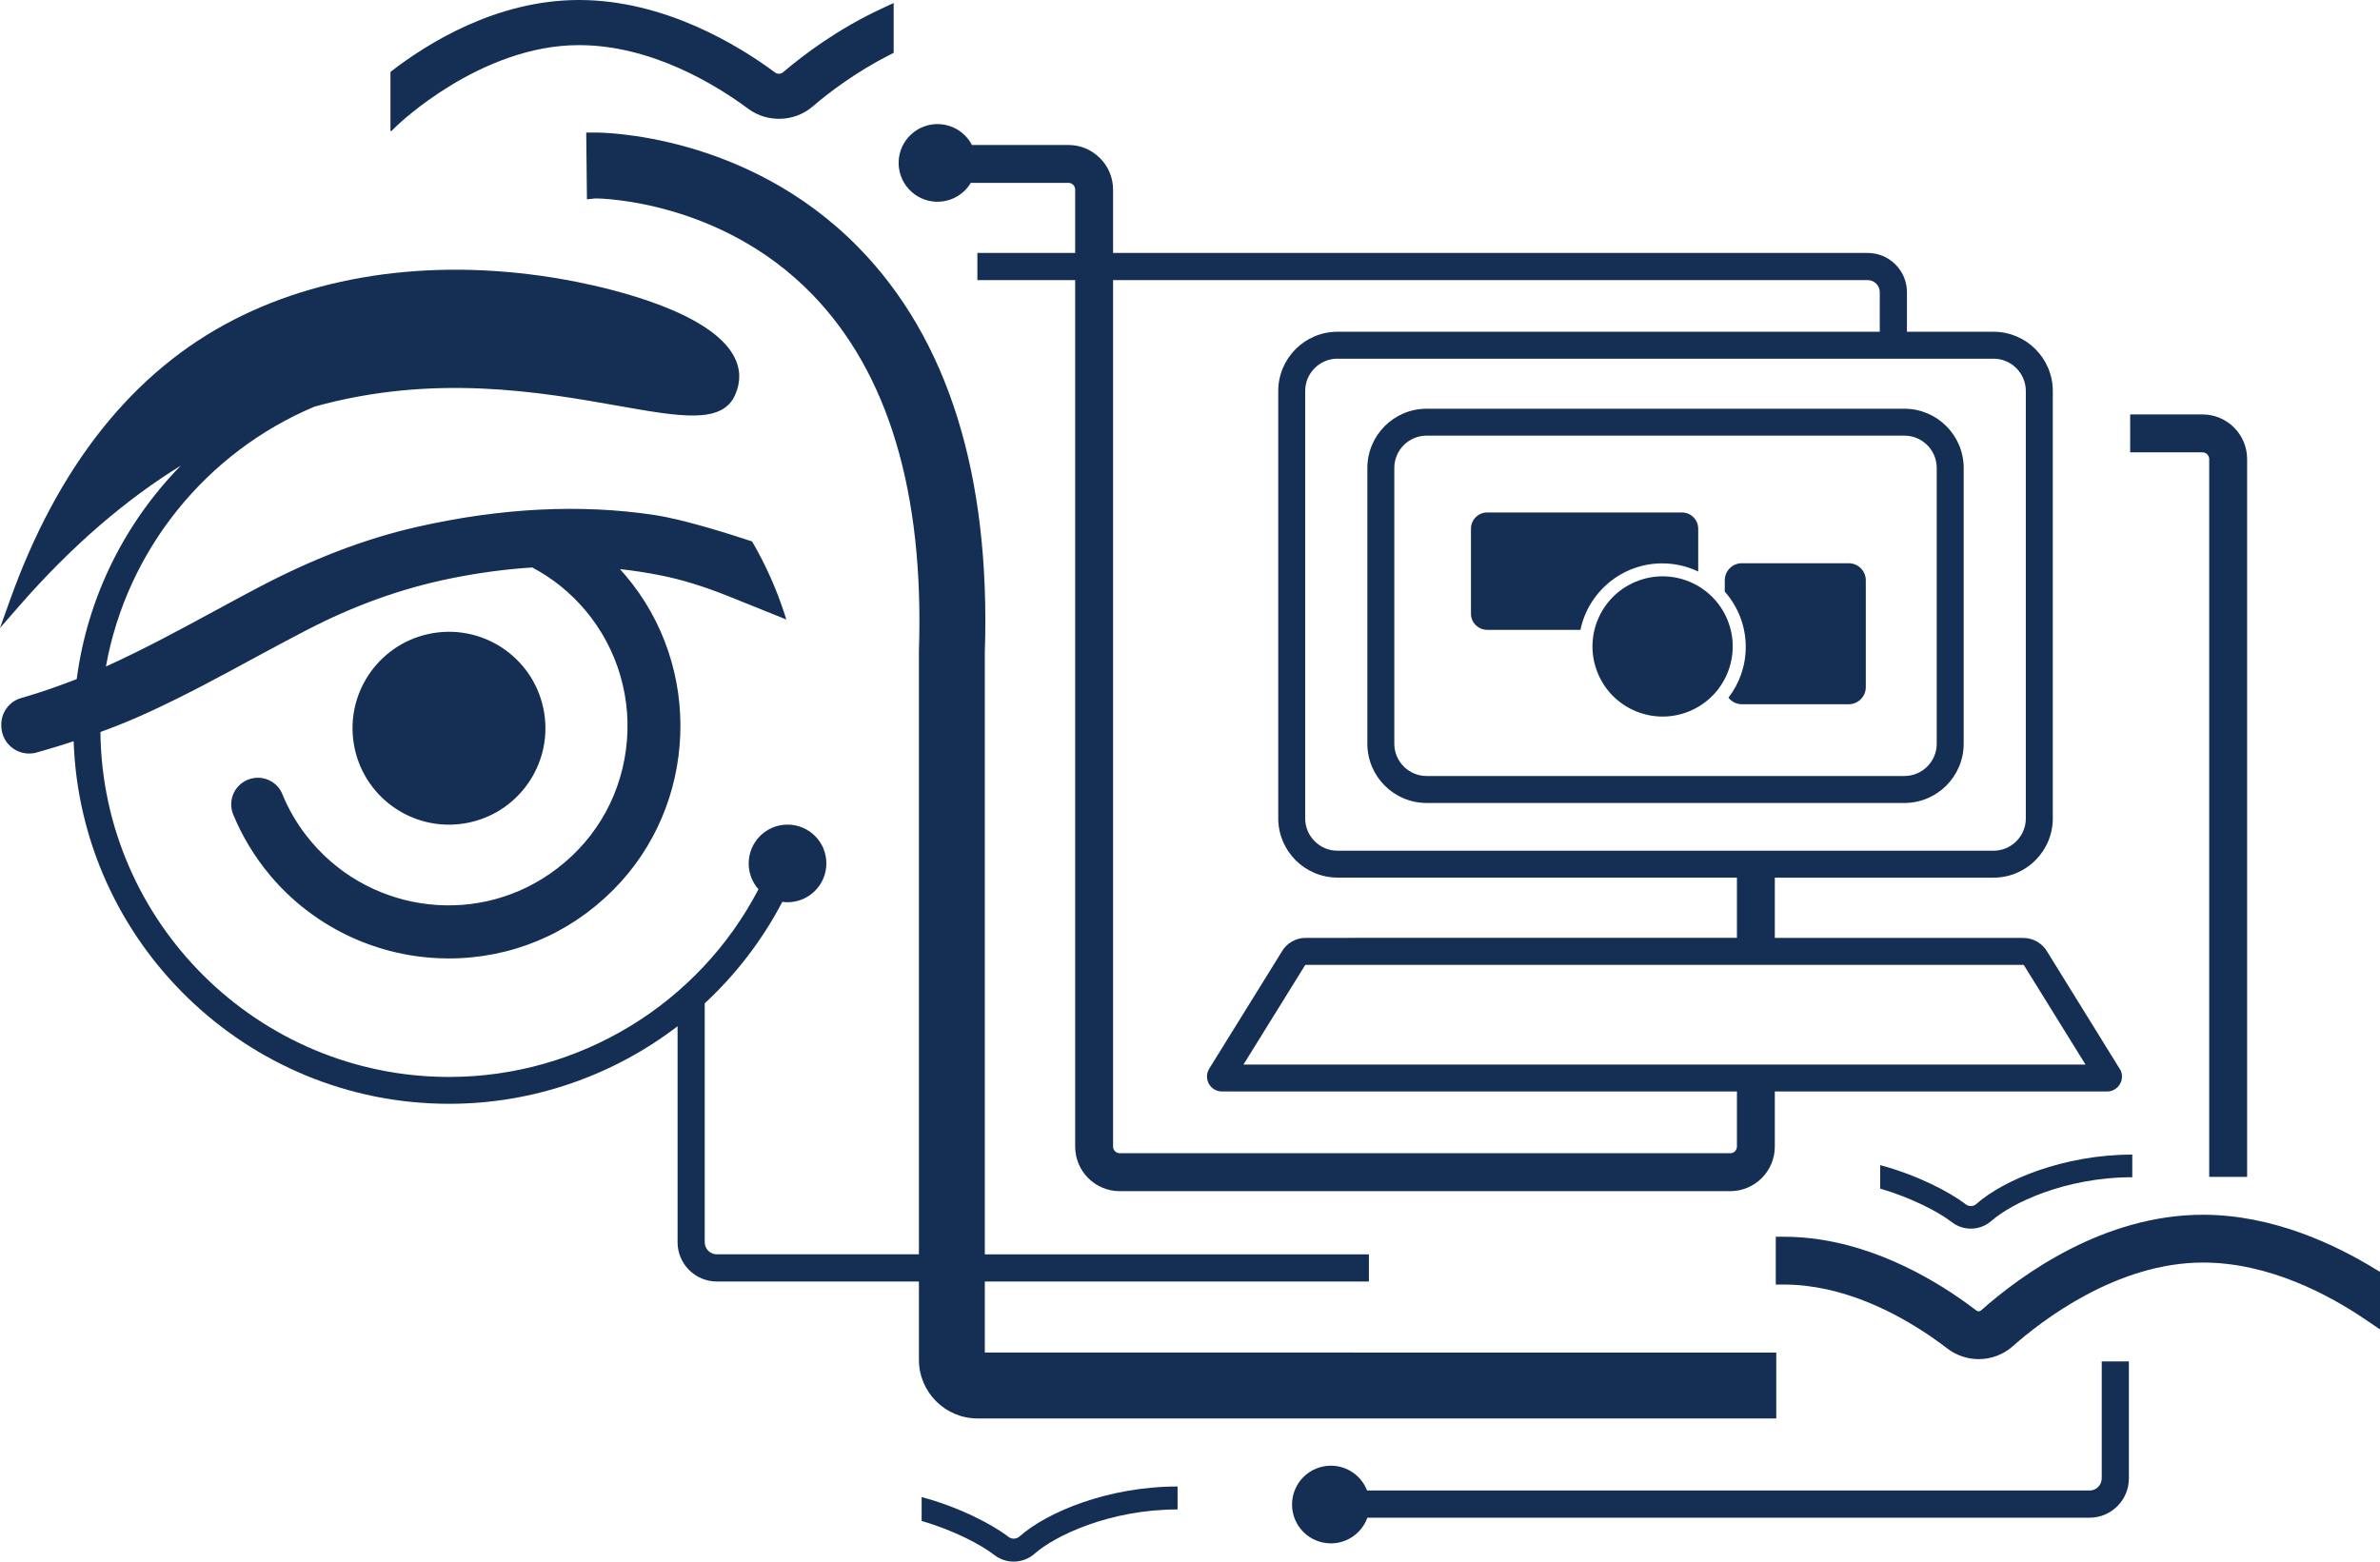 <?xml version="1.0" encoding="utf-8"?>
<!-- Generator: Adobe Illustrator 28.2.0, SVG Export Plug-In . SVG Version: 6.00 Build 0)  -->
<svg version="1.1" id="Vrstva_1" xmlns="http://www.w3.org/2000/svg" xmlns:xlink="http://www.w3.org/1999/xlink" x="0px" y="0px"
	 viewBox="0 0 818 536.8" style="enable-background:new 0 0 818 536.8;" xml:space="preserve">
<style type="text/css">
	.st0{fill:#142E54;}
</style>
<g>
	<path class="st0" d="M816.68,436.42c-13.91-8.59-35.53-18.85-59.52-18.85c-34.08,0-62.42,20.6-76.29,32.89
		c-0.44,0.39-1.11,0.41-1.59,0.04c-2.01-1.55-4.08-3.05-6.15-4.47c-13.88-9.53-35.56-20.9-60.03-20.9h-2.77v16.43h2.77
		c20.26,0,38.77,9.79,50.73,18.01c1.83,1.26,3.65,2.59,5.43,3.94c3.08,2.38,6.93,3.69,10.82,3.69c4.31,0,8.48-1.58,11.72-4.45
		c9.75-8.64,35.65-28.75,65.38-28.75c22.47,0,43.14,10.89,56.48,20.04l4.35,2.96v-19.79L816.68,436.42z"/>
	<path class="st0" d="M675.59,413.96c-5.57-4.28-16.79-10.09-29.37-13.45v8.07c10.7,3.13,19.97,7.94,24.63,11.54
		c1.93,1.49,4.23,2.22,6.53,2.22c2.54,0,5.07-0.9,7.09-2.68c6.8-6.02,25.29-14.99,48.39-14.99v-7.78
		c-23.65,0-44.35,8.78-53.55,16.94C678.28,414.78,676.71,414.83,675.59,413.96z"/>
	<path class="st0" d="M335.99,487.59h274.51v-22.65H338.48v-24.43h132.01v-9.33H338.48v-206.9c2.01-60.91-12.6-107.75-43.41-139.22
		c-38.55-39.41-88.67-39.54-90.78-39.5l-2.8,0.01l0.24,22.95l2.92-0.32c1.94,0,43.06,0.69,74.41,32.88
		c26.2,26.91,38.59,68.14,36.77,122.65v207.43h-69.46v0.01c-2.29,0-4.16-1.86-4.16-4.16v-82.11c10.67-9.89,19.74-21.64,26.67-34.89
		c0.58,0.09,1.18,0.13,1.79,0.13c7.37,0,13.35-5.97,13.35-13.35c0-7.38-5.97-13.33-13.35-13.33s-13.35,5.99-13.35,13.37
		c0,3.38,1.27,6.49,3.37,8.85c-20.53,39.41-61.53,64.52-106.33,64.52c-65.64,0-119.15-53.08-119.85-118.57
		c5.95-2.16,11.59-4.5,16.87-6.94c12.61-5.8,24.75-12.41,35.45-18.21l1.22-0.66c5.62-3.02,11.39-6.15,17.11-9.11
		c16.64-8.63,32.92-14.46,49.76-17.88c9.51-1.93,18.86-3.19,27.99-3.76c0.01,0,0.01,0,0.02,0c6.99,3.68,13.15,8.66,18.31,14.8
		c11.16,13.26,16.22,30.75,13.88,47.98c-2.35,17.45-11.69,32.58-26.28,42.62c-26.77,18.4-63.44,12.65-83.49-13.14
		c-3.44-4.42-6.25-9.28-8.35-14.43c-1.41-3.42-4.75-5.55-8.36-5.55c-0.85,0-1.69,0.11-2.54,0.36c-2.48,0.7-4.58,2.44-5.72,4.78
		c-1.13,2.34-1.22,5.06-0.24,7.46c3.13,7.61,7.42,14.69,12.81,21.09c14.36,17.07,35.45,27.4,57.83,28.34
		c1.14,0.04,2.31,0.08,3.46,0.08c21.37,0,41.36-8.31,56.59-23.62c28.99-29.13,30.84-76.53,4.23-107.94
		c-0.64-0.77-1.33-1.53-1.98-2.26c4.69,0.5,9.3,1.21,13.8,2.11c7.26,1.42,14.92,3.77,23.44,7.18l19.94,8.02l-0.61-1.89
		c-2.76-8.52-6.44-16.8-10.98-24.62l-0.17-0.32l-0.33-0.11c-8.2-2.71-23.4-7.49-33.14-8.96c-25.32-3.85-52.86-2.49-81.89,4.11
		c-17.81,4.07-35.72,10.94-54.71,20.97c-4.72,2.48-9.38,5.02-14.03,7.54l-0.29,0.15c-12.19,6.61-24.75,13.41-37.71,19.29
		c7.26-40.37,34.8-73.82,71.66-89.32c41.12-11.48,77.71-5.02,104.26-0.32c21.61,3.83,35.87,6.34,40.32-3.69
		c2.01-4.5,1.91-8.92-0.29-13.14c-7.88-15.16-40.69-23.09-54.43-25.8c-42.87-8.45-84.6-3.84-117.49,13.03
		c-34.64,17.73-60.59,50.29-77.14,96.8L0,215.87l6.41-7.35c18.75-21.51,37.46-37.19,55.73-48.46
		c-19.09,19.5-32.04,44.98-35.77,73.36c-2.24,0.89-4.5,1.74-6.77,2.54c-4.05,1.46-8.19,2.8-12.28,3.97
		c-4.32,1.23-7.16,5.31-6.86,9.79c-0.03,0.08,0,0.17,0.01,0.33c0.18,2.9,1.64,5.53,4.03,7.23c1.64,1.16,3.57,1.75,5.53,1.75
		c0.85,0,1.72-0.11,2.55-0.36c1.65-0.44,3.32-0.95,4.98-1.45l1.92-0.57c1.97-0.6,3.91-1.21,5.83-1.86
		c2.39,69.14,59.34,124.64,129.05,124.64c28.95,0,56.4-9.73,78.52-26.66v74.25c0,7.44,6.05,13.49,13.49,13.49h69.46v26.93
		C315.84,478.56,324.88,487.59,335.99,487.59z M86.37,268.58c3.97-1.11,8.22,0.85,9.79,4.66c2.14,5.22,4.96,10.13,8.48,14.64
		c20.15,25.9,57.7,31.92,84.75,13.33c18.33-12.61,27.63-32.8,27.23-52.98c0.4,20.18-8.9,40.38-27.23,52.99
		c-27.05,18.58-64.61,12.57-84.75-13.33c-3.52-4.51-6.34-9.42-8.48-14.64c-1.56-3.81-5.82-5.77-9.79-4.66
		c-3.53,0.98-5.82,4.12-5.97,7.55C80.54,272.71,82.84,269.57,86.37,268.58z M232.92,249.06c-0.11-18.01-6.26-36.02-18.56-50.55
		c-0.57-0.67-1.14-1.33-1.74-1.98c-0.32-0.36-0.64-0.71-0.97-1.04c0,0,0.01,0,0.01,0c0.33,0.33,0.64,0.68,0.95,1.03
		c0.6,0.65,1.17,1.31,1.74,1.98C226.66,213.02,232.82,231.05,232.92,249.06z"/>
	<path class="st0" d="M331.26,65.81c0.97-0.89,1.75-1.88,2.39-2.95h33.58c1.26,0,2.3,1.04,2.3,2.3v21.79h-33.61v9.33h33.61v297.85
		c0,8.47,6.86,15.33,15.33,15.33h209.81c8.44,0,15.33-6.86,15.33-15.33V375.2h114.16c1.86,0,3.51-0.95,4.44-2.53
		c0.86-1.45,0.95-3.23,0.25-4.75l-25.19-40.71c-1.7-2.96-4.87-4.8-8.29-4.8H610v-20.72h75.18c11.22,0,20.36-9.14,20.36-20.36V134.41
		c0-11.24-9.14-20.37-20.37-20.37h-29.76v-13.6c0-7.44-6.05-13.49-13.49-13.49H382.56V65.17c0-8.44-6.89-15.33-15.33-15.33h-33.19
		c-0.52-1.03-1.21-2-2.02-2.89c-5-5.41-13.43-5.76-18.86-0.76c-5.43,5-5.76,13.46-0.76,18.86
		C317.39,70.48,325.83,70.81,331.26,65.81z M695.64,331.82l21.15,34.13H427.37l21.01-33.89l0.14-0.24c0.05-0.09,0.17-0.15,0.27-0.15
		h246.58C695.48,331.66,695.59,331.73,695.64,331.82z M696.27,134.41v146.91c0,6.13-4.98,11.11-11.11,11.11H459.7
		c-6.13,0-11.11-4.98-11.11-11.11V134.4c0-6.13,4.98-11.11,11.11-11.11v0.01h225.47C691.29,123.3,696.27,128.29,696.27,134.41z
		 M641.91,96.28c2.3,0,4.16,1.87,4.16,4.16v13.6H459.7c-11.24,0-20.37,9.14-20.37,20.37v146.89c0,11.24,9.14,20.37,20.37,20.37
		h137.28v20.72H448.79c-3.47,0-6.66,1.88-8.3,4.83l-24.91,40.18l-0.27,0.51c-0.71,1.53-0.61,3.29,0.24,4.74
		c0.93,1.59,2.59,2.54,4.44,2.54h176.99v18.93c0,1.28-1.04,2.3-2.3,2.3H384.86c-1.26,0-2.3-1.02-2.3-2.3V96.28H641.91z"/>
	<path class="st0" d="M490.33,276.02h164.22c11.22,0,20.36-9.14,20.36-20.37v-94.78c0-11.24-9.14-20.37-20.37-20.37H490.33
		c-11.24,0-20.37,9.14-20.37,20.37v94.78C469.95,266.88,479.09,276.02,490.33,276.02z M479.22,160.86c0-6.13,4.98-11.11,11.11-11.11
		h164.21c6.13,0,11.11,4.98,11.11,11.11v94.78c0,6.13-4.98,11.11-11.11,11.11H490.33c-6.13,0-11.11-4.98-11.11-11.11V160.86z"/>
	<path class="st0" d="M759.3,157.79v246.77h13.03V157.79c0-8.45-6.89-15.33-15.34-15.33h-24.85v13.03h24.85
		C758.26,155.49,759.3,156.53,759.3,157.79z"/>
	<path class="st0" d="M722.35,508.2c0,2.3-1.87,4.16-4.16,4.16H469.86c-1.93-4.99-6.77-8.53-12.44-8.53
		c-7.37,0-13.35,5.98-13.35,13.35c0,7.37,5.98,13.35,13.35,13.35c5.78,0,10.69-3.69,12.55-8.83H718.2c7.44,0,13.49-6.05,13.49-13.49
		v-40.22h-9.33V508.2z"/>
	
		<ellipse transform="matrix(0.987 -0.16 0.16 0.987 -38.103 27.959)" class="st0" cx="154.37" cy="250.32" rx="33.15" ry="33.15"/>
	<path class="st0" d="M136.48,43.14c0.29-0.27,28.67-27.63,62.5-27.63c24.98,0,47.18,13.71,58.2,21.89
		c6.56,4.84,15.82,4.56,22.04-0.72c5.63-4.83,14.78-11.81,26.35-17.71l1.58-0.81V1.04l-4.12,1.91c-14.9,6.93-26.65,15.72-33.9,21.9
		c-0.75,0.65-1.92,0.67-2.73,0.08C253.86,15.62,228.4,0,198.97,0c-28.34,0-52.16,14.92-64.77,24.72v20.18l0.23,0.23L136.48,43.14z"
		/>
	<path class="st0" d="M346.59,528.28c-5.66-4.36-17.06-10.26-29.83-13.66v8.2c10.87,3.16,20.29,8.07,25.01,11.72
		c1.96,1.51,4.3,2.26,6.63,2.26c2.58,0,5.16-0.92,7.19-2.72c6.9-6.11,25.69-15.21,49.14-15.21v-7.89
		c-24.01-0.01-45.01,8.91-54.36,17.2C349.32,529.11,347.72,529.16,346.59,528.28z"/>
	
		<ellipse transform="matrix(0.924 -0.383 0.383 0.924 -41.609 235.551)" class="st0" cx="571.29" cy="222.37" rx="24.09" ry="24.09"/>
	<path class="st0" d="M511.15,216.51h32.04c2.71-13.03,14.28-22.85,28.11-22.85c4.43,0,8.62,1.01,12.37,2.8v-14.71
		c0-3.09-2.5-5.59-5.59-5.59h-66.92c-3.09,0-5.59,2.5-5.59,5.59v29.17C505.55,214,508.06,216.51,511.15,216.51z"/>
	<path class="st0" d="M594.07,239.82c1.08,1.37,2.72,2.26,4.6,2.26h36.73c3.24,0,5.87-2.63,5.87-5.87v-36.73
		c0-3.23-2.63-5.87-5.87-5.87h-36.73c-3.24,0-5.87,2.63-5.87,5.87v3.89c4.48,5.07,7.21,11.72,7.21,19
		C600.01,228.93,597.79,234.98,594.07,239.82z"/>
</g>
</svg>
